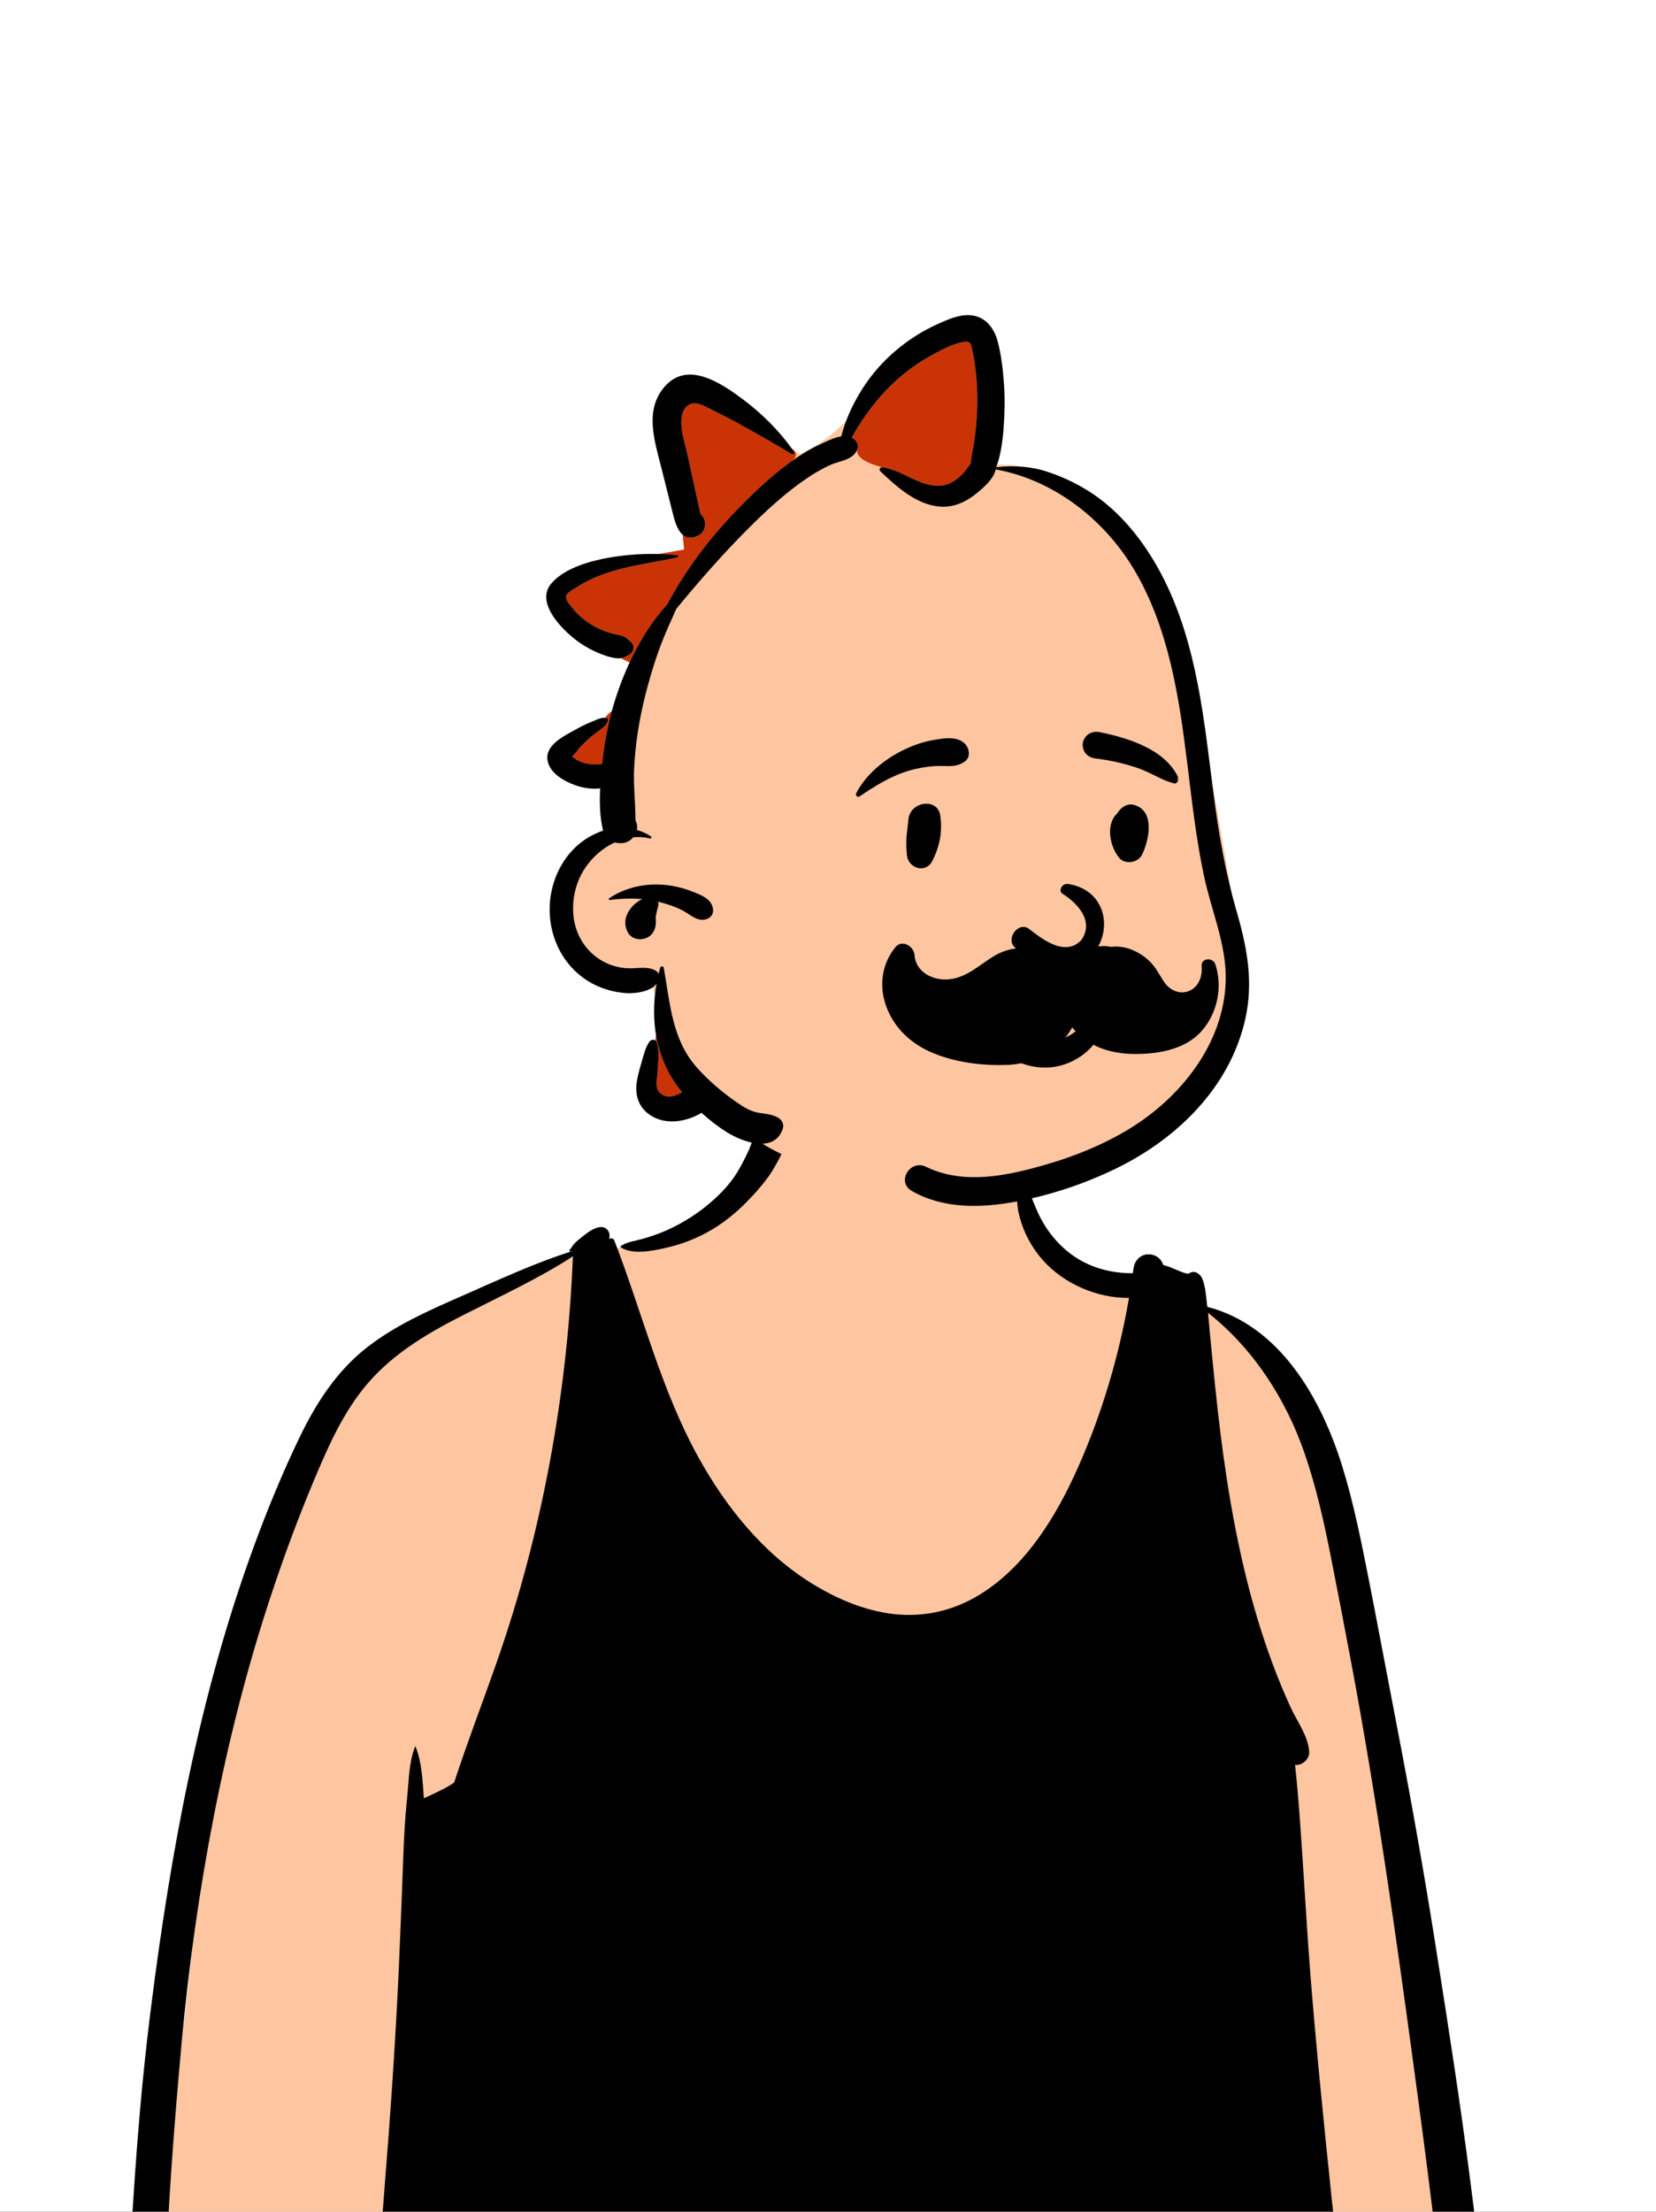 <svg width="200" height="267" viewBox="0 0 200 267" fill="none" xmlns="http://www.w3.org/2000/svg">
<rect x="0" y="0" width="200" height="267" fill="#333333" stroke="none"/>
<g clip-path="url(#clip0_2016_14127)">
<rect width="200" height="267" fill="white"/>
<path fill-rule="evenodd" clip-rule="evenodd" d="M23.008 273.246C22.721 273.255 22.811 273.172 22.917 273.151C22.947 273.183 22.978 273.215 23.008 273.246ZM31.498 279.56C39.532 280.513 47.575 279.641 55.57 278.767C71.766 277.566 87.847 281.065 104.075 279.998C124.355 279.143 144.69 277.538 164.903 280.243C170.494 280.372 179.411 281.881 177.383 273.223C174.72 250.964 171.159 228.817 167.345 206.729C164.113 194.346 163.879 172.928 155.027 164.317C153.733 163.135 149.091 159.311 147.864 158.798C141.763 156.525 130.764 154.752 126.226 149.935C122.55 143.713 124.26 135.223 118.545 130.214C113.536 126.123 102.602 126.988 97.247 130.06C93.022 132.801 92.36 138.124 89.727 142.061C89.078 143.004 87.535 145.278 86.664 146.012C84.543 148.054 77.096 150.2 74.945 150.594C62.809 153.082 56.757 154.619 47.211 162.687C22.27 188.16 25.805 233.214 18.904 266.524C18.621 270.186 16.396 275.155 20.366 277.513C23.785 279.151 27.806 278.973 31.498 279.56Z" fill="#FDC6A0"/>
<path fill-rule="evenodd" clip-rule="evenodd" d="M123.444 141.467C123.474 141.38 123.613 141.365 123.634 141.467C123.974 143.024 124.612 144.732 125.259 146.193C125.916 147.672 126.814 149.031 127.948 150.185C130.325 152.603 133.382 153.706 136.735 153.708L136.815 153.71C136.83 153.598 136.848 153.485 136.864 153.372L136.887 153.203C137.193 150.887 139.942 150.954 140.478 152.702C140.751 152.789 141.023 152.876 141.294 152.966L141.348 152.986C141.803 153.159 143.345 153.927 143.628 153.723C144.252 153.275 144.964 153.789 145.2 154.361C145.587 155.299 145.652 156.458 145.777 157.476L145.794 157.607L145.813 157.766C154.633 160.059 159.583 168.887 162.11 177.02C163.479 181.429 164.375 185.977 165.275 190.5C166.238 195.338 167.126 200.188 168.066 205.028C169.919 214.566 171.672 224.126 173.195 233.721L173.637 236.508C175.032 245.331 176.392 254.149 177.535 263.012C178.152 267.791 178.73 272.574 179.288 277.361C179.388 278.215 179.487 279.069 179.585 279.923L179.732 281.205C179.863 282.355 180.085 283.492 179.516 284.568C178.285 286.901 174.554 286.884 174.342 283.896C174.3 283.302 174.501 282.848 174.833 282.531L174.828 282.48C174.825 282.45 174.821 282.428 174.82 282.418C174.71 281.825 174.68 281.197 174.613 280.596C174.465 279.316 174.321 278.035 174.176 276.752C173.895 274.309 173.611 271.866 173.318 269.425C172.724 264.473 172.097 259.527 171.431 254.586L170.772 249.7C168.566 233.414 166.267 217.131 163.242 200.975C162.419 196.576 161.572 192.185 160.703 187.795C159.879 183.638 158.954 179.499 157.572 175.486C155.316 168.93 151.371 162.79 145.895 158.487C145.98 159.309 146.041 160.135 146.119 160.958C146.32 163.069 146.533 165.178 146.749 167.288C147.533 174.93 148.595 182.56 150.408 190.033C151.306 193.736 152.4 197.39 153.733 200.96C154.39 202.718 155.107 204.453 155.892 206.157C156.67 207.841 158.033 209.642 158.115 211.519C158.153 212.388 157.245 213.159 156.404 213.066C156.797 216.524 157.019 220.017 157.253 223.467C157.595 228.463 157.868 233.468 158.267 238.46C158.981 247.402 159.877 256.332 160.815 265.253C161.001 267.021 161.203 268.788 161.403 270.555L161.57 272.039C161.683 273.001 161.854 274.153 161.343 275.006C161.8 276.108 162.112 277.238 162.294 278.418C162.524 279.884 161.686 281.529 159.974 281.465C159.78 281.459 159.585 281.442 159.391 281.421C157.804 281.789 156.222 282.112 154.574 282.123C152.47 282.137 150.361 282.095 148.257 282.08C144.186 282.053 140.115 282.025 136.044 281.992C121.306 281.873 106.561 281.88 91.826 281.643L85.93 281.549C80.525 281.462 75.119 281.362 69.716 281.165C65.996 281.03 62.276 280.893 58.557 280.742L57.8 280.714C54.519 280.594 51.234 280.533 47.99 280.03C47.908 280.016 47.873 279.932 47.886 279.858L47.89 279.838L47.749 279.806C47.666 280.161 45.955 278.669 45.968 277.678C45.258 276.754 45.59 275.279 45.666 274.21C45.74 273.168 45.833 272.124 45.915 271.082C46.09 268.856 46.24 266.629 46.42 264.403C47.145 255.429 47.77 246.432 48.176 237.439C48.38 232.905 48.545 228.37 48.718 223.836C48.797 221.772 48.905 219.706 49.108 217.652L49.16 217.139C49.382 215.055 49.361 212.815 50.128 210.851C50.138 210.824 50.174 210.824 50.185 210.851C50.96 212.762 51.034 214.983 51.19 217.08C51.218 217.071 51.245 217.067 51.275 217.061C52.346 216.551 53.428 216.093 54.442 215.463C54.579 215.378 54.712 215.289 54.847 215.203C56.443 210.321 58.291 205.519 59.992 200.668C65.487 184.984 68.521 168.281 69.192 151.673C65.001 154.376 60.436 156.479 55.998 158.738L55.583 158.95C51.212 161.186 47.026 163.724 43.914 167.602C41.202 170.98 39.429 175.095 37.771 179.062C35.99 183.325 34.384 187.664 32.916 192.043C29.937 200.928 27.63 210.031 25.83 219.227C24.053 228.302 22.783 237.445 21.934 246.652C21.501 251.348 21.106 256.048 20.774 260.755C20.605 263.137 20.455 265.521 20.316 267.907C20.248 269.065 20.197 270.226 20.121 271.384C20.075 272.052 20.066 272.741 19.847 273.375C19.663 273.903 19.337 274.345 19.033 274.812C18.478 275.664 17.075 275.818 16.553 274.812L16.327 274.376C16.028 273.796 15.755 273.212 15.714 272.542C15.676 271.908 15.754 271.247 15.79 270.61C15.86 269.323 15.94 268.034 16.021 266.747C16.19 264.039 16.378 261.332 16.589 258.627C17.009 253.208 17.55 247.804 18.23 242.41C20.624 223.467 24.081 204.623 30.676 186.645C32.307 182.2 34.126 177.791 36.18 173.524C38.166 169.399 40.678 165.504 44.324 162.663C47.681 160.048 51.583 158.297 55.459 156.598L55.944 156.386C60.29 154.486 64.627 152.44 69.165 151.028C69.064 151.041 68.964 151.054 68.878 151.083C68.778 151.115 68.719 150.986 68.781 150.916C69.038 150.631 69.146 150.337 69.442 150.056C69.646 149.862 69.859 149.678 70.078 149.501L70.392 149.25C70.968 148.793 71.573 148.326 72.298 148.167C73.323 147.943 73.826 148.875 73.538 149.604C73.686 149.412 74.083 149.469 74.187 149.733C77.559 158.432 79.773 167.64 84.311 175.86C87.662 181.932 92.157 187.539 98.123 191.206C101.328 193.176 104.996 194.689 108.784 194.928C112.185 195.141 115.458 194.277 118.35 192.491C123.957 189.031 127.619 182.957 130.23 177.071C133.101 170.591 135.15 163.686 136.354 156.686C132.539 156.739 128.512 154.998 125.975 152.159C124.64 150.665 123.645 148.845 123.14 146.905C122.63 144.948 122.793 143.339 123.444 141.467ZM91.435 136.384C91.9 135.553 92.931 135.278 93.774 135.617C94.709 135.993 94.99 136.902 94.857 137.825C94.703 138.907 94.008 140.076 93.467 141.021C92.901 142.01 92.172 142.921 91.418 143.773C89.998 145.379 88.479 146.827 86.677 148.01C84.883 149.187 82.855 150.069 80.77 150.561L80.274 150.677C78.652 151.048 76.345 151.473 74.994 150.591C74.928 150.549 74.93 150.462 74.994 150.42C75.725 149.91 76.703 149.819 77.544 149.579C78.461 149.314 79.38 149.014 80.257 148.638C81.987 147.894 83.643 146.913 85.118 145.742C86.599 144.568 88.031 143.166 89.022 141.549C89.521 140.738 89.945 139.886 90.353 139.028C90.765 138.168 90.972 137.212 91.435 136.384Z" fill="black"/>
<path fill-rule="evenodd" clip-rule="evenodd" d="M150.253 115.557C146.691 99.369 145.997 81.592 136.596 67.458C132.488 61.694 125.887 54.179 118.176 56.548C118.494 53.135 118.794 49.721 119.071 46.305C119.23 44.35 119.959 41.747 118.31 40.244C115.586 38.04 111.077 41.413 108.972 43.298C104.412 47.676 102.611 51.928 96.603 54.852C94.195 53.132 91.849 51.327 89.405 49.653C86.914 47.947 83.352 45.177 80.767 48.325C78.577 50.994 79.976 55.201 80.845 58.138C81.289 59.64 81.73 61.279 82.348 62.823C82.4 63.997 82.49 65.169 82.623 66.338C78.173 67.132 73.593 67.8 69.342 69.357C67.023 70.617 67.228 73.476 68.873 75.187C71.334 77.577 74.449 79.446 77.85 80.7C77.232 82.842 75.752 84.659 73.891 85.847C73.266 86.243 72.916 86.825 72.79 87.446C71.836 87.921 70.814 88.264 69.735 88.487C68.404 88.762 67.636 90.337 67.979 91.588C68.945 94.629 72.351 92.891 74.563 92.676C74.63 94.8 74.664 97.013 75.626 98.981C70.484 100.333 66.03 105.266 67.219 110.823C68.299 116.135 74.019 117.759 78.547 118.966C78.89 119.168 78.889 119.367 78.998 119.869C79.745 123.313 79.116 127.102 77.938 130.371C77.617 131.263 78.089 132.378 78.802 132.912C82.49 135.266 83.712 128.098 87.916 132.661C87.602 132.614 86.822 132.222 86.862 132.789C92.315 142.384 108.417 142.973 118.283 143.209C119.467 143.786 120.83 143.459 122.185 143.09C123.477 143.02 124.767 142.923 126.055 142.791C128.405 142.366 132.54 142.87 132.687 139.551C138.758 137.151 143.978 133.003 147.537 127.508C150.177 123.862 151.22 120.002 150.253 115.557V115.557Z" fill="#FDC6A0"/>
<path fill-rule="evenodd" clip-rule="evenodd" d="M79.224 124.912C79.621 127.278 80.55 129.54 82.117 131.537C82.206 131.649 82.296 131.761 82.387 131.872L82.281 131.929L82.174 131.985C81.348 132.407 80.507 132.63 79.734 131.976C79.052 131.398 79.362 130.215 79.421 129.417L79.44 129.123L79.484 128.503L79.501 128.252C79.549 127.455 79.559 126.641 79.353 125.898C79.316 125.764 79.238 125.667 79.14 125.607C79.167 125.413 79.192 125.219 79.213 125.024L79.224 124.912ZM73.894 85.853C73.32 87.952 72.946 90.085 72.725 92.258C72.083 92.273 71.44 92.338 70.799 92.185C70.367 92.082 69.964 91.922 69.581 91.696C69.446 91.616 69.251 91.406 69.088 91.321C69.438 91.124 69.849 90.421 70.121 90.143C70.542 89.714 70.981 89.302 71.434 88.909C72.025 88.396 73.354 87.705 73.469 86.892C73.475 86.849 73.465 86.804 73.423 86.78C73.316 86.72 73.206 86.685 73.094 86.669C73.267 86.378 73.507 86.115 73.821 85.901L73.894 85.853ZM85.854 49.414L85.953 49.465L86.444 49.701C87.362 50.149 88.26 50.627 89.157 51.117C91.342 52.31 93.494 53.542 95.624 54.83C95.794 54.932 96.03 54.72 95.908 54.545C95.816 54.413 95.722 54.282 95.628 54.152L95.677 54.188C96.013 54.443 96.566 54.995 95.539 55.735C93.109 57.487 90.918 59.58 88.844 61.737C85.61 65.1 82.778 68.861 80.586 72.979C78.738 74.997 77.231 77.431 76.048 79.97C75.689 79.809 75.334 79.641 74.983 79.466C75.272 79.426 75.525 79.316 75.847 79.135L75.923 79.092L76.059 79.013C76.544 78.728 76.695 77.964 76.245 77.567C75.855 77.221 75.689 76.957 75.174 76.791C74.722 76.645 74.248 76.58 73.79 76.452C72.827 76.182 71.931 75.756 71.098 75.203C70.351 74.707 69.671 74.09 69.113 73.386L68.973 73.206L68.834 73.03C68.57 72.692 68.257 72.239 68.418 71.869C68.584 71.489 69.359 71.087 69.725 70.86L69.931 70.731C73.551 68.494 77.757 68.192 81.814 67.299C81.977 67.264 81.922 67.042 81.777 67.027C81.032 66.952 80.279 66.906 79.524 66.887C80.561 66.704 81.598 66.528 82.627 66.344C82.56 65.752 82.503 65.159 82.457 64.566C82.916 64.957 83.537 65.066 84.398 64.622C85.089 64.265 85.323 63.346 85.037 62.666C84.941 62.438 84.809 62.256 84.651 62.115L84.603 62.074L84.098 59.785L82.99 54.7L82.957 54.554L82.919 54.4L82.693 53.511C82.281 51.867 81.844 49.632 83.268 48.844C84.051 48.412 85.094 49.028 85.854 49.414ZM117.361 41.972L117.396 42.131L117.477 42.481C117.649 43.259 117.759 44.056 117.847 44.846C118.051 46.685 118.088 48.546 117.97 50.393C117.912 51.298 117.814 52.21 117.7 53.108C117.578 54.071 117.305 55.019 117.234 55.986C116.946 56.354 116.68 56.755 116.377 57.087C115.567 57.974 114.616 58.642 113.375 58.656C111.01 58.684 109.024 56.84 106.728 56.436L106.572 56.41C106.189 56.337 103.179 55.559 103.548 54.246L103.563 54.198C103.684 53.842 103.548 53.393 103.283 53.138C103.152 53.011 103.011 52.913 102.863 52.839C105.183 48.694 108.316 45.157 112.609 42.843L113.198 42.531L113.52 42.363C114.501 41.858 115.617 41.346 116.639 41.259C117.155 41.215 117.268 41.557 117.361 41.972Z" fill="#C93305"/>
<path fill-rule="evenodd" clip-rule="evenodd" d="M113.438 39.032L113.792 38.877C115.014 38.346 116.348 37.837 117.686 38.127C119.227 38.461 120.118 39.79 120.499 41.238C120.94 42.913 121.138 44.696 121.259 46.42C121.384 48.206 121.335 49.988 121.201 51.771C121.089 53.262 120.858 54.99 120.304 56.435C120.328 56.414 120.356 56.398 120.39 56.395C122.569 56.171 124.577 56.301 126.658 57.005C128.597 57.66 130.476 58.58 132.163 59.742C135.807 62.251 138.626 66.04 140.59 69.964C144.58 77.934 145.422 86.951 146.54 95.668L146.574 95.932C147.176 100.593 147.975 105.183 149.258 109.705L149.479 110.476C150.656 114.612 151.358 118.636 150.42 122.918C148.605 131.199 142.209 137.449 134.809 141.057C131.031 142.899 126.943 144.259 122.815 145.042C118.58 145.846 113.997 145.981 110.135 143.785C108.221 142.696 109.906 139.915 111.841 140.859C115.834 142.807 120.359 142.166 124.503 141.095C128.625 140.029 132.668 138.537 136.32 136.322C142.588 132.52 147.862 125.957 148.035 118.335C148.132 114.046 146.304 109.95 145.423 105.809C144.646 102.161 144.164 98.458 143.709 94.756L143.371 92.007C142.393 84.121 141.167 76.002 137.127 69.032C133.561 62.88 127.419 57.988 120.35 56.687C120.308 56.679 120.28 56.659 120.263 56.633C120.047 57.8 118.763 58.888 117.942 59.56C116.779 60.513 115.369 61.203 113.835 61.172C110.879 61.112 108.339 58.813 106.313 56.888C106.084 56.671 106.332 56.369 106.591 56.408C108.944 56.763 110.961 58.679 113.372 58.65C114.613 58.636 115.563 57.968 116.374 57.081C116.676 56.749 116.942 56.348 117.23 55.98C117.301 55.013 117.574 54.065 117.696 53.102C117.811 52.204 117.908 51.292 117.966 50.387C118.084 48.54 118.047 46.679 117.843 44.84C117.756 44.05 117.645 43.253 117.473 42.475L117.393 42.125C117.286 41.643 117.216 41.204 116.635 41.253C115.344 41.363 113.9 42.153 112.771 42.749C108.392 45.06 105.209 48.634 102.859 52.833C103.007 52.907 103.148 53.005 103.28 53.132C103.545 53.387 103.681 53.836 103.559 54.192C103.09 55.566 101.423 55.606 100.249 56.145C98.971 56.731 97.77 57.485 96.633 58.31C94.394 59.935 92.338 61.844 90.382 63.797C87.302 66.871 84.442 70.144 81.68 73.501L81.093 74.817C80.506 76.133 79.932 77.453 79.457 78.824C78.684 81.053 78.037 83.332 77.539 85.638C77.038 87.96 76.712 90.334 76.588 92.706C76.477 94.823 76.758 96.938 76.746 99.042C76.933 99.394 77.001 99.79 76.913 100.195C77.504 100.362 78.076 100.618 78.613 100.97C78.744 101.057 78.661 101.262 78.507 101.224C77.825 101.056 77.144 101.018 76.476 101.083C76.122 101.521 75.549 101.8 74.992 101.788L74.755 101.783V101.783C74.581 101.779 74.408 101.751 74.242 101.703C73.303 102.137 72.439 102.762 71.708 103.508C69.949 105.303 69.1 107.654 69.225 110.166C69.348 112.644 70.665 114.879 72.845 116.069C73.817 116.599 74.898 116.879 76.004 116.899C77.067 116.918 78.463 116.594 79.337 117.289C79.435 117.367 79.5 117.471 79.54 117.586C79.601 117.328 79.665 117.071 79.736 116.814C79.79 116.619 80.115 116.596 80.155 116.814L80.207 117.1C80.939 121.238 81.196 125.498 84.105 128.81C85.466 130.36 87.106 131.757 88.789 132.943L89.068 133.138C89.787 133.635 90.563 134.118 91.421 134.298C92.373 134.499 93.16 134.444 94.036 134.968C94.448 135.215 94.701 135.76 94.549 136.233C93.578 139.266 89.748 137.903 87.817 136.704C86.744 136.037 85.699 135.232 84.729 134.344C83.882 134.861 82.877 135.195 82.013 135.324C80.681 135.524 79.267 135.246 78.205 134.384C77.081 133.472 76.697 132.144 76.888 130.735C76.983 130.034 77.164 129.35 77.36 128.671L77.521 128.116C77.757 127.309 77.941 126.475 78.417 125.77C78.656 125.414 79.226 125.448 79.349 125.892C79.632 126.909 79.509 128.057 79.436 129.117L79.421 129.36C79.373 130.157 79.034 131.379 79.731 131.97C80.57 132.681 81.489 132.356 82.383 131.866C82.292 131.755 82.202 131.643 82.114 131.531C79.221 127.845 78.502 123.257 79.294 118.772C78.547 119.754 76.602 119.967 75.569 119.89C73.948 119.771 72.353 119.277 70.972 118.408C68.079 116.589 66.453 113.399 66.383 110.006C66.316 106.711 67.787 103.379 70.498 101.46C71.215 100.953 72.011 100.559 72.843 100.3C72.439 98.69 72.396 96.912 72.484 95.172C71.514 95.304 70.464 95.132 69.587 94.833L69.451 94.785C68.099 94.3 66.382 93.325 66.129 91.802C65.818 89.93 68.123 88.853 69.46 88.106C70.086 87.756 70.725 87.429 71.39 87.159L71.59 87.079C72.163 86.858 72.838 86.446 73.419 86.774C73.461 86.798 73.471 86.843 73.465 86.886C73.35 87.699 72.021 88.39 71.431 88.903C70.977 89.296 70.538 89.708 70.118 90.137C69.845 90.415 69.434 91.118 69.085 91.315C69.247 91.4 69.442 91.61 69.578 91.69C69.96 91.916 70.363 92.076 70.795 92.179C71.436 92.332 72.079 92.267 72.721 92.252C72.982 89.689 73.456 87.182 74.218 84.72C75.497 80.59 77.593 76.238 80.582 72.973C82.775 68.855 85.606 65.094 88.84 61.731C90.915 59.574 93.106 57.481 95.536 55.729C96.613 54.952 97.746 54.252 98.949 53.688L99.349 53.504C100.016 53.194 100.828 52.792 101.603 52.678C102.103 50.685 102.996 48.779 104.079 47.052C105.57 44.672 107.534 42.664 109.831 41.06C110.965 40.269 112.173 39.588 113.438 39.032ZM73.585 108.433C75.513 107.135 77.877 106.628 80.18 106.819C81.323 106.914 82.453 107.183 83.524 107.593L83.965 107.768C84.988 108.179 86.086 108.686 86.123 109.926C86.137 110.416 85.775 110.806 85.339 110.958C84.275 111.329 83.412 110.441 82.533 109.968C81.646 109.49 80.703 109.175 79.731 108.92C79.638 108.896 79.544 108.874 79.451 108.851C79.502 108.953 79.531 109.065 79.521 109.187C79.496 109.477 79.412 109.692 79.331 109.964C79.306 110.046 79.246 110.55 79.184 110.612C79.204 110.783 79.206 110.945 79.212 111.117C79.227 111.626 79.164 112.057 78.904 112.507C78.259 113.63 76.412 113.734 75.794 112.507C75.175 111.281 75.659 110.081 76.598 109.199C76.854 108.959 77.196 108.715 77.567 108.546C76.264 108.427 74.947 108.483 73.645 108.655C73.518 108.672 73.499 108.492 73.585 108.433ZM73.701 67.295C76.344 66.844 79.105 66.754 81.773 67.021C81.919 67.036 81.973 67.258 81.81 67.293C77.753 68.186 73.547 68.488 69.927 70.725L69.76 70.83C69.413 71.051 68.586 71.469 68.414 71.863C68.211 72.328 68.761 72.926 69.017 73.262C69.592 74.015 70.306 74.673 71.095 75.197C71.927 75.75 72.823 76.176 73.786 76.446C74.244 76.574 74.718 76.639 75.171 76.785C75.685 76.951 75.852 77.215 76.242 77.561C76.691 77.958 76.54 78.722 76.055 79.007L75.919 79.086C75.282 79.452 74.928 79.559 74.12 79.416C73.487 79.305 72.882 79.083 72.29 78.836C71.201 78.383 70.208 77.79 69.291 77.051L69.154 76.939C67.518 75.583 64.744 72.616 66.571 70.456C68.183 68.55 71.352 67.695 73.701 67.295ZM80.212 46.744C82.747 43.75 86.328 45.794 88.869 47.585C91.607 49.514 93.983 51.789 95.904 54.539C96.026 54.714 95.79 54.926 95.62 54.824C93.49 53.536 91.338 52.304 89.153 51.111C88.256 50.621 87.358 50.143 86.44 49.695L85.95 49.459C85.183 49.079 84.082 48.387 83.265 48.838C81.502 49.812 82.59 53.003 82.953 54.548L82.986 54.694L84.094 59.779V59.779L84.599 62.068V62.068C84.778 62.214 84.927 62.409 85.033 62.66C85.319 63.34 85.085 64.259 84.394 64.616C82.353 65.669 81.662 63.612 81.278 62.067C80.965 60.811 80.65 59.557 80.334 58.302L79.811 56.229C79.009 53.091 77.872 49.507 80.212 46.744Z" fill="black"/>
<path fill-rule="evenodd" clip-rule="evenodd" d="M123.152 128.274C121.732 127.695 120.465 126.728 119.538 125.493C119.216 125.063 119.133 124.61 119.2 124.195C119.276 123.729 119.552 123.306 119.928 123.023C120.305 122.739 120.777 122.598 121.233 122.67C121.63 122.732 122.024 122.949 122.337 123.399L122.402 123.489C122.953 124.235 123.67 124.846 124.488 125.241C125.276 125.621 126.158 125.798 127.07 125.695C128.808 125.499 130.005 124.559 131.278 123.282C131.436 123.121 131.594 122.955 131.752 122.786C131.852 122.633 131.991 122.534 132.146 122.483C132.317 122.425 132.511 122.429 132.689 122.491C132.86 122.55 133.013 122.664 133.116 122.815C133.213 122.958 133.269 123.135 133.251 123.339C133.134 124.661 132.443 125.842 131.461 126.769C130.37 127.799 128.924 128.511 127.563 128.761C126.064 129.036 124.536 128.839 123.152 128.274V128.274ZM128.271 107.866C129.866 108.836 132.297 111.098 130.581 113.503C128.56 115.624 125.652 113.193 124.219 112.093C122.89 111.241 121.396 113.433 122.629 114.428C132.987 122.099 137.19 108.12 129.078 106.726C128.184 106.572 127.853 107.566 128.271 107.866ZM109.711 98.943C109.887 96.754 113.219 96.257 113.551 98.423C113.847 100.363 113.498 102.145 112.624 103.892C111.79 105.561 109.692 104.783 109.533 103.263C109.32 101.226 109.601 100.304 109.711 98.943ZM135.076 97.974C135.541 97.365 136.212 96.95 137.015 97.184C139.526 97.918 138.786 101.485 137.904 103.22C137.425 104.163 135.876 104.402 135.176 103.572C134.036 102.219 133.489 99.516 134.94 98.183C134.979 98.114 135.023 98.044 135.076 97.974ZM112.589 89.365L112.986 89.296C114.213 89.084 115.738 88.88 116.606 89.867C117.067 90.39 117.225 91.362 116.606 91.863C115.518 92.745 114.314 92.403 113.01 92.478C111.935 92.539 110.902 92.717 109.867 93.013C107.595 93.663 105.744 94.849 103.804 96.15C103.55 96.321 103.29 95.996 103.411 95.757C104.531 93.563 106.701 91.76 108.875 90.662C110.036 90.075 111.305 89.588 112.589 89.365ZM132.787 88.382L133.091 88.445C136.395 89.135 140.687 90.515 142.251 93.761C142.311 94.221 142.248 94.319 142.197 94.383L142.18 94.405C142.137 94.46 142.104 94.535 141.905 94.598C141.85 94.584 141.794 94.57 141.737 94.556C141.02 94.368 140.453 94.109 139.904 93.84L139.308 93.546C138.617 93.208 137.92 92.881 137.181 92.64C135.605 92.126 133.983 91.763 132.337 91.57C131.98 91.528 131.636 91.407 131.365 91.201C131.108 91.005 130.911 90.733 130.821 90.372C130.705 89.906 130.739 89.552 130.989 89.131C131.177 88.815 131.447 88.595 131.756 88.469C132.071 88.341 132.43 88.311 132.787 88.382Z" fill="black"/>
<path fill-rule="evenodd" clip-rule="evenodd" d="M146.773 116.395C146.491 115.554 145.042 115.627 145.131 116.618C145.234 117.749 144.846 119.012 143.762 119.561C142.628 120.136 141.351 119.619 140.658 118.632C140.056 117.774 139.641 116.841 138.884 116.093C138.18 115.397 137.323 114.861 136.386 114.542C135.657 114.294 134.9 114.228 134.165 114.31C132.336 113.896 130.216 114.837 129.076 116.264C129.002 116.356 128.934 116.45 128.868 116.546C128.755 116.392 128.637 116.239 128.511 116.089C128.188 115.702 127.787 115.619 127.425 115.724C125.363 114.19 122.473 113.987 120.131 115.371C118.255 116.481 116.702 118.116 114.395 118.243C112.567 118.344 110.577 117.3 110.448 115.291C110.38 114.242 108.951 113.367 108.149 114.339C106.464 116.381 106.127 119.094 107.059 121.564C108.043 124.17 110.048 126.005 112.587 127.085C115.328 128.251 118.541 128.656 121.506 128.564C124.463 128.472 127.151 127.334 128.933 124.915C129.146 124.626 129.333 124.333 129.497 124.036C131.227 126.24 133.939 127.167 136.702 127.233C139.592 127.302 143.008 126.795 145.052 124.55C147.021 122.385 147.701 119.167 146.773 116.395" fill="black"/>
</g>
<defs>
<clipPath id="clip0_2016_14127">
<rect width="200" height="267" fill="white"/>
</clipPath>
</defs>
</svg>
